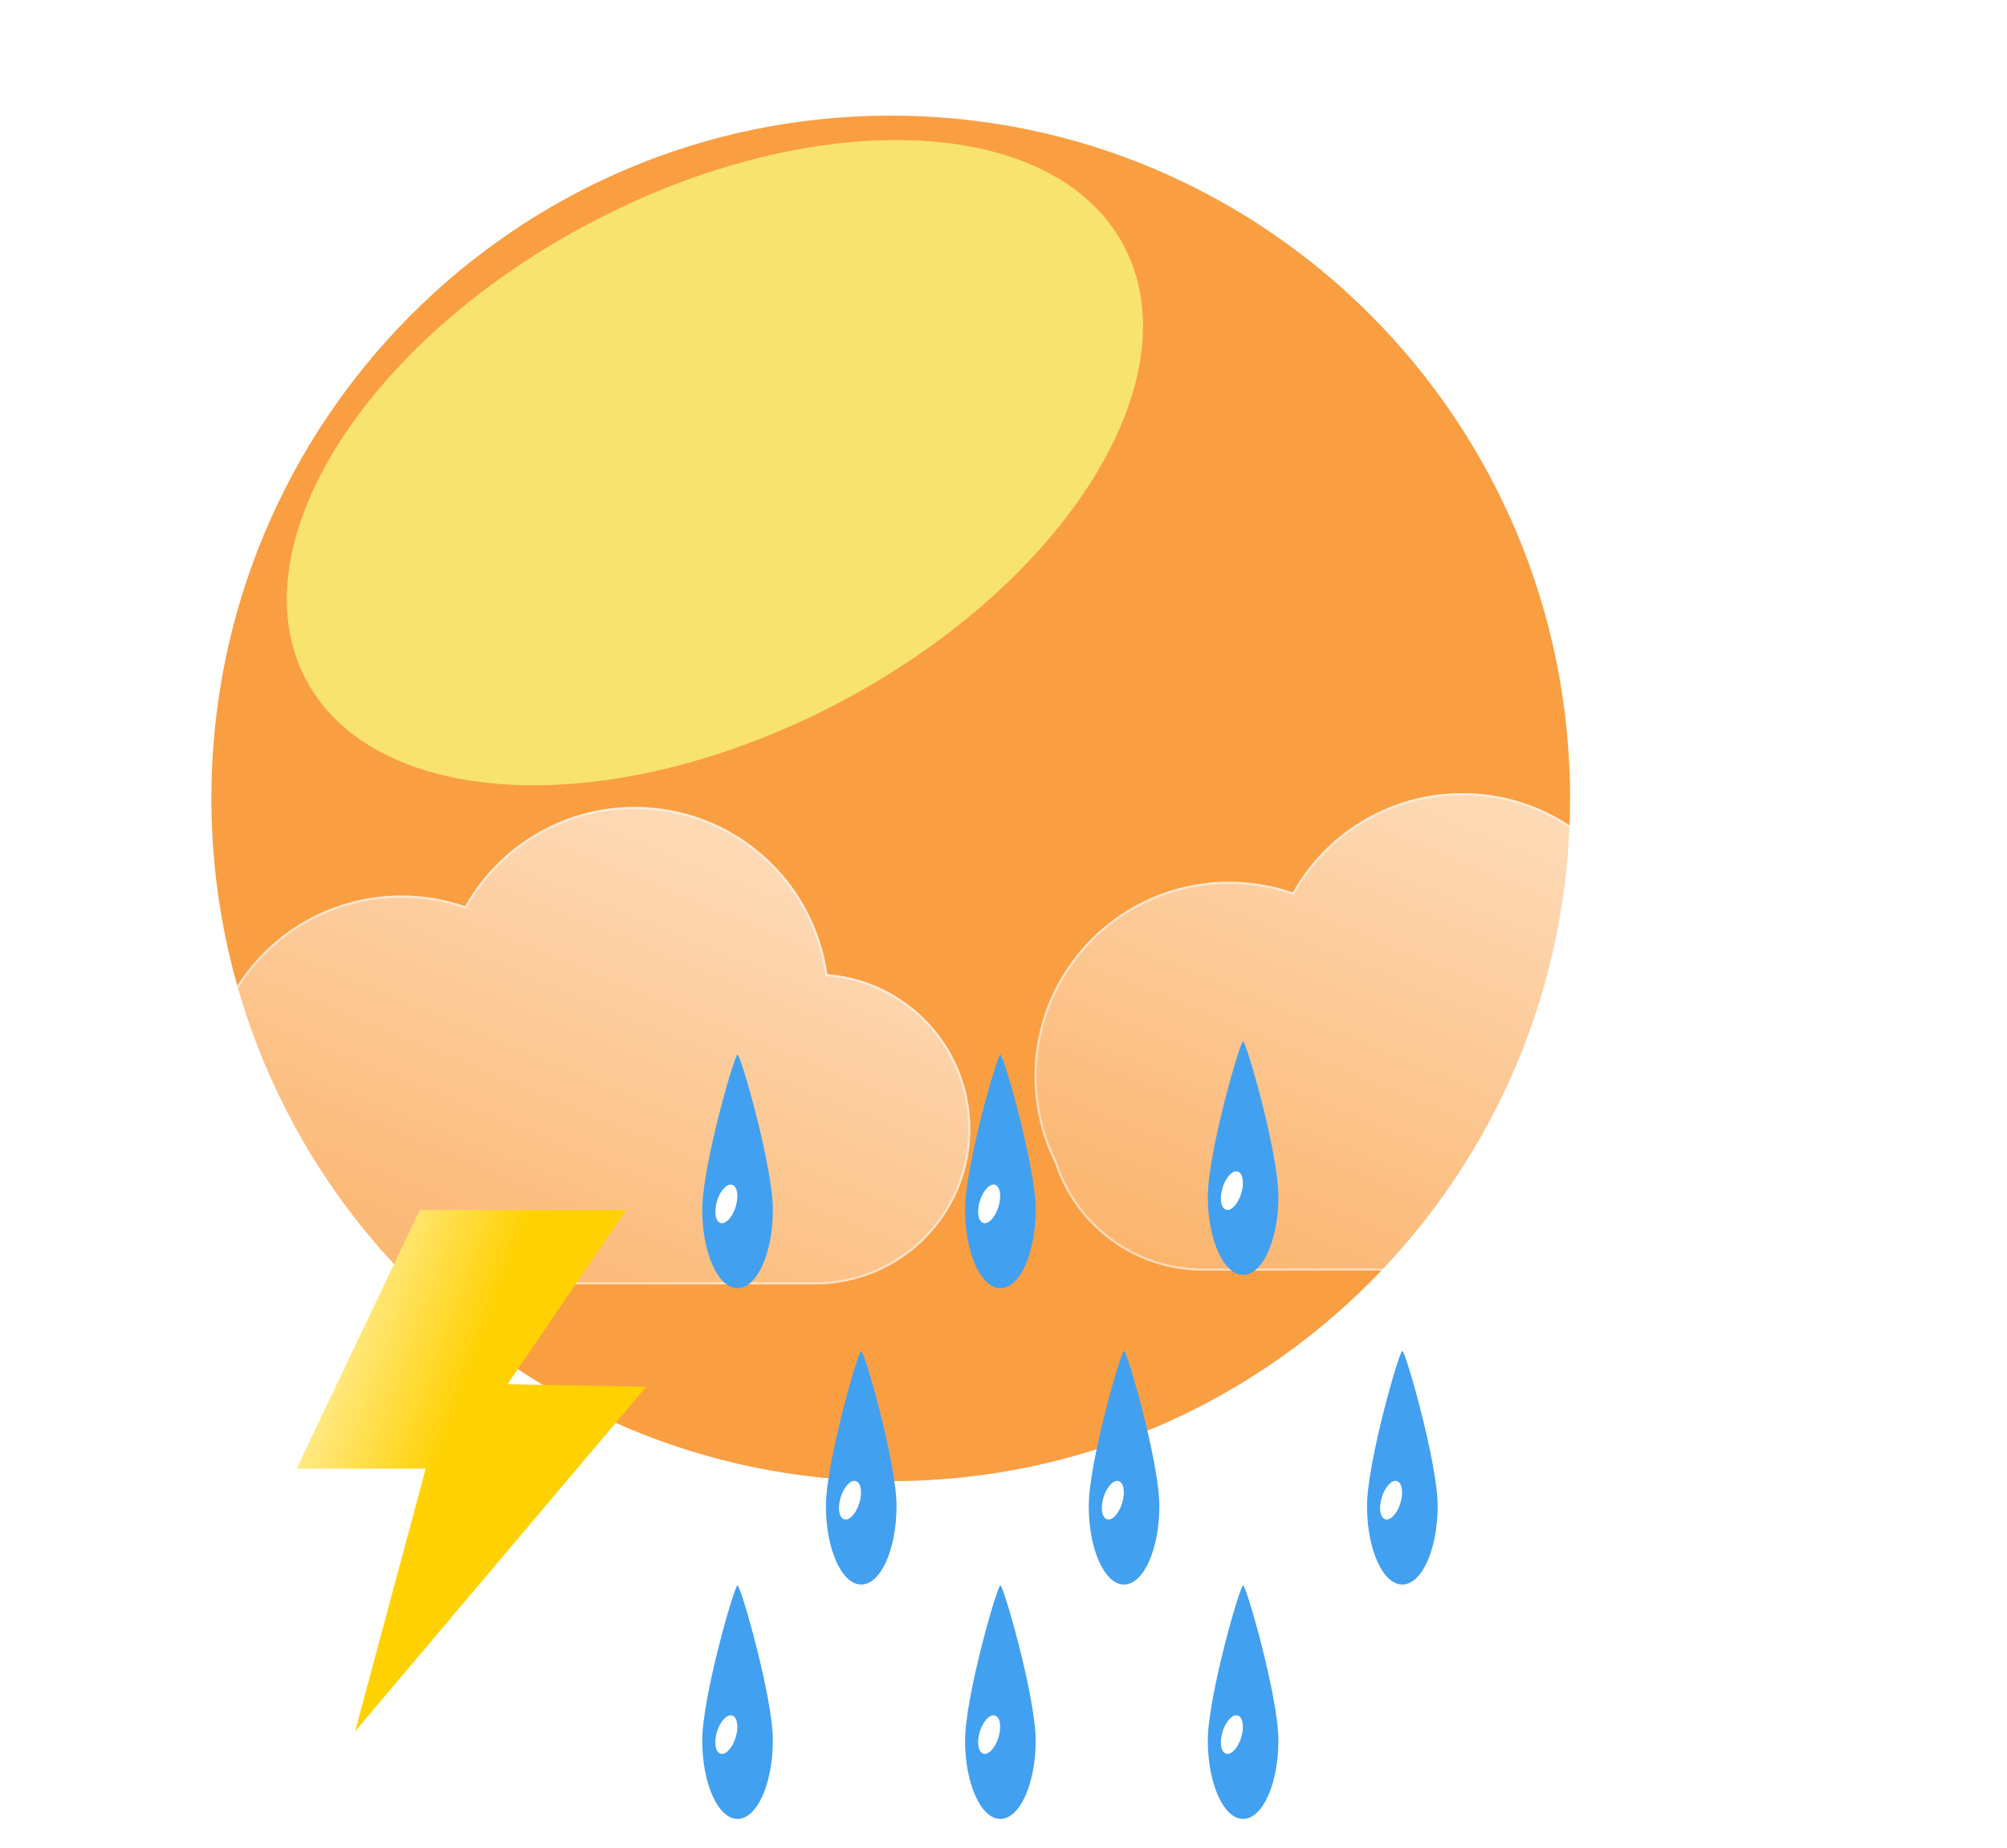 <svg width="291" height="268" viewBox="0 0 291 268" fill="none" xmlns="http://www.w3.org/2000/svg">
<g filter="url(#filter0_f_63_564)">
<path d="M129.149 214.763C183.549 214.763 227.649 170.439 227.649 115.763C227.649 61.087 183.549 16.763 129.149 16.763C74.749 16.763 30.649 61.087 30.649 115.763C30.649 170.439 74.749 214.763 129.149 214.763Z" fill="#FA9E42"/>
<g filter="url(#filter1_f_63_564)">
<path d="M122.031 101.684C154.768 84.296 173.078 54.71 162.929 35.6C152.779 16.491 118.013 15.096 85.276 32.483C52.539 49.871 34.229 79.458 44.379 98.567C54.529 117.677 89.295 119.072 122.031 101.684Z" fill="#F8E36F"/>
</g>
<g filter="url(#filter2_d_63_564)">
<path d="M48.196 184.237H108.17C113.988 184.233 119.578 181.978 123.772 177.945C127.965 173.911 130.435 168.412 130.665 162.599C130.896 156.786 128.868 151.109 125.008 146.756C121.147 142.404 115.752 139.713 109.953 139.249C109.126 133.409 106.489 127.975 102.413 123.713C98.337 119.45 93.027 116.572 87.23 115.484C81.433 114.397 75.441 115.154 70.097 117.649C64.753 120.145 60.326 124.253 57.438 129.396C52.142 127.562 46.42 127.348 41.001 128.78C35.583 130.213 30.714 133.226 27.015 137.437C23.317 141.648 20.956 146.865 20.235 152.423C19.514 157.981 20.465 163.628 22.966 168.644C24.434 173.175 27.3 177.125 31.152 179.926C35.004 182.728 39.645 184.237 44.408 184.237H48.196Z" fill="url(#paint0_linear_63_564)"/>
<path d="M44.408 183.924C41.989 183.924 39.612 183.537 37.34 182.776C35.144 182.039 33.082 180.965 31.212 179.582C29.363 178.214 27.743 176.577 26.395 174.714C25.031 172.828 23.978 170.753 23.265 168.547L23.257 168.525L23.247 168.503C22.298 166.609 21.568 164.604 21.076 162.546C20.57 160.428 20.313 158.239 20.313 156.041C20.313 154.149 20.504 152.258 20.88 150.421C21.246 148.631 21.793 146.87 22.504 145.188C23.203 143.536 24.068 141.942 25.075 140.452C26.073 138.975 27.218 137.587 28.48 136.325C29.742 135.063 31.13 133.917 32.607 132.92C34.097 131.913 35.691 131.048 37.343 130.349C39.026 129.637 40.786 129.091 42.576 128.725C44.413 128.349 46.304 128.158 48.196 128.158C51.329 128.158 54.404 128.674 57.336 129.69L57.583 129.776L57.712 129.548C60.097 125.305 63.568 121.743 67.748 119.244C69.862 117.981 72.133 117.005 74.498 116.343C76.938 115.66 79.473 115.313 82.031 115.313C85.473 115.313 88.832 115.933 92.016 117.154C95.092 118.334 97.914 120.039 100.403 122.221C102.878 124.39 104.931 126.95 106.507 129.828C108.121 132.778 109.176 135.961 109.643 139.291L109.678 139.54L109.929 139.56C112.735 139.779 115.435 140.518 117.954 141.756C120.402 142.959 122.587 144.585 124.45 146.59C128.278 150.711 130.386 156.08 130.386 161.707C130.386 164.707 129.799 167.616 128.64 170.355C128.084 171.671 127.395 172.941 126.592 174.128C125.797 175.305 124.885 176.411 123.879 177.417C122.874 178.422 121.768 179.335 120.591 180.13C119.403 180.932 118.134 181.621 116.817 182.178C114.079 183.336 111.169 183.924 108.17 183.924H48.196H44.408ZM44.408 184.237H48.196H108.17C120.613 184.237 130.7 174.15 130.7 161.707C130.7 149.865 121.563 140.156 109.953 139.247C108.033 125.545 96.264 115 82.031 115C71.473 115 62.27 120.803 57.438 129.394C54.543 128.39 51.433 127.845 48.196 127.845C32.624 127.845 20 140.469 20 156.041C20 160.571 21.068 164.851 22.966 168.644C25.892 177.692 34.386 184.237 44.408 184.237Z" fill="white" fill-opacity="0.5"/>
<path d="M168.196 182.237H228.17C233.988 182.233 239.578 179.978 243.772 175.945C247.965 171.911 250.435 166.412 250.665 160.599C250.896 154.786 248.868 149.109 245.008 144.756C241.147 140.404 235.752 137.713 229.953 137.249C229.126 131.409 226.489 125.975 222.413 121.713C218.337 117.45 213.027 114.572 207.23 113.484C201.433 112.397 195.441 113.154 190.097 115.649C184.753 118.145 180.326 122.253 177.438 127.396C172.142 125.562 166.42 125.348 161.001 126.78C155.583 128.213 150.714 131.226 147.015 135.437C143.317 139.648 140.956 144.865 140.235 150.423C139.514 155.981 140.465 161.628 142.966 166.644C144.434 171.175 147.3 175.125 151.152 177.926C155.004 180.728 159.645 182.237 164.408 182.237H168.196Z" fill="url(#paint1_linear_63_564)"/>
<path d="M164.408 181.924C161.99 181.924 159.612 181.537 157.34 180.776C155.144 180.039 153.082 178.965 151.212 177.582C149.363 176.214 147.743 174.577 146.395 172.714C145.031 170.828 143.978 168.753 143.264 166.547L143.257 166.525L143.247 166.503C142.298 164.609 141.568 162.604 141.076 160.546C140.57 158.428 140.313 156.239 140.313 154.041C140.313 152.149 140.504 150.258 140.88 148.421C141.246 146.631 141.793 144.87 142.504 143.188C143.203 141.536 144.068 139.942 145.075 138.452C146.073 136.975 147.218 135.587 148.48 134.325C149.742 133.063 151.13 131.917 152.607 130.92C154.097 129.913 155.691 129.048 157.343 128.349C159.026 127.637 160.786 127.091 162.576 126.725C164.413 126.349 166.304 126.158 168.196 126.158C171.329 126.158 174.404 126.674 177.336 127.69L177.583 127.776L177.711 127.548C180.097 123.305 183.568 119.743 187.748 117.244C189.862 115.981 192.133 115.005 194.498 114.343C196.938 113.66 199.473 113.313 202.031 113.313C205.473 113.313 208.832 113.933 212.016 115.154C215.092 116.334 217.914 118.039 220.403 120.221C222.878 122.39 224.931 124.95 226.507 127.828C228.121 130.778 229.176 133.961 229.643 137.291L229.678 137.54L229.929 137.56C232.735 137.779 235.435 138.518 237.954 139.756C240.402 140.959 242.587 142.585 244.45 144.59C248.278 148.711 250.386 154.08 250.386 159.707C250.386 162.707 249.799 165.616 248.64 168.355C248.084 169.671 247.395 170.941 246.592 172.128C245.797 173.305 244.885 174.411 243.879 175.417C242.874 176.422 241.768 177.335 240.591 178.13C239.403 178.932 238.134 179.621 236.817 180.178C234.079 181.336 231.169 181.924 228.17 181.924H168.196H164.408ZM164.408 182.237H168.196H228.17C240.613 182.237 250.7 172.15 250.7 159.707C250.7 147.865 241.563 138.156 229.953 137.247C228.033 123.545 216.264 113 202.031 113C191.473 113 182.27 118.803 177.438 127.394C174.543 126.39 171.433 125.845 168.196 125.845C152.624 125.845 140 138.469 140 154.041C140 158.571 141.068 162.851 142.966 166.644C145.892 175.692 154.386 182.237 164.408 182.237Z" fill="white" fill-opacity="0.5"/>
</g>
<path d="M106.939 152.924C107.398 152.935 112.058 169.114 112.058 175.401C112.058 181.688 109.766 186.785 106.939 186.785C104.113 186.785 101.821 181.688 101.821 175.401C101.821 169.115 106.48 152.913 106.939 152.924Z" fill="#42A0F0"/>
<path d="M104.466 177.325C105.214 177.554 106.199 176.5 106.666 174.972C107.133 173.444 106.906 172.02 106.158 171.791C105.41 171.563 104.425 172.616 103.958 174.144C103.491 175.672 103.718 177.096 104.466 177.325Z" fill="white"/>
<path d="M145.046 152.924C145.506 152.935 150.165 169.114 150.165 175.401C150.165 181.688 147.873 186.785 145.046 186.785C142.22 186.785 139.928 181.688 139.928 175.401C139.928 169.115 144.587 152.913 145.046 152.924Z" fill="#42A0F0"/>
<path d="M142.573 177.325C143.321 177.554 144.306 176.5 144.773 174.972C145.24 173.444 145.013 172.02 144.265 171.791C143.517 171.563 142.532 172.616 142.065 174.144C141.598 175.672 141.825 177.096 142.573 177.325Z" fill="white"/>
<path d="M180.243 151C180.702 151.012 185.361 167.19 185.361 173.477C185.361 179.764 183.07 184.861 180.243 184.861C177.416 184.861 175.124 179.765 175.124 173.478C175.124 167.191 179.784 150.989 180.243 151Z" fill="#42A0F0"/>
<path d="M177.77 175.401C178.517 175.63 179.502 174.576 179.97 173.048C180.437 171.52 180.209 170.096 179.461 169.867C178.714 169.639 177.729 170.692 177.261 172.22C176.794 173.748 177.022 175.173 177.77 175.401Z" fill="white"/>
<path d="M124.872 195.888C125.331 195.899 129.99 212.078 129.99 218.365C129.99 224.652 127.699 229.749 124.872 229.749C122.045 229.749 119.753 224.652 119.753 218.366C119.753 212.079 124.413 195.877 124.872 195.888Z" fill="#42A0F0"/>
<path d="M122.399 220.289C123.147 220.518 124.131 219.464 124.599 217.936C125.066 216.408 124.838 214.984 124.091 214.755C123.343 214.527 122.358 215.58 121.891 217.108C121.423 218.636 121.651 220.06 122.399 220.289Z" fill="white"/>
<path d="M162.979 195.888C163.438 195.899 168.098 212.078 168.098 218.365C168.098 224.652 165.806 229.749 162.979 229.749C160.152 229.749 157.861 224.652 157.861 218.366C157.861 212.079 162.52 195.877 162.979 195.888Z" fill="#42A0F0"/>
<path d="M160.506 220.289C161.254 220.518 162.239 219.464 162.706 217.936C163.173 216.408 162.945 214.984 162.198 214.755C161.45 214.527 160.465 215.58 159.998 217.108C159.531 218.636 159.758 220.06 160.506 220.289Z" fill="white"/>
<path d="M203.328 195.888C203.787 195.899 208.447 212.078 208.447 218.365C208.447 224.652 206.155 229.749 203.328 229.749C200.501 229.749 198.21 224.652 198.21 218.366C198.21 212.079 202.869 195.877 203.328 195.888Z" fill="#42A0F0"/>
<path d="M200.855 220.289C201.603 220.518 202.588 219.464 203.055 217.936C203.522 216.408 203.294 214.984 202.547 214.755C201.799 214.527 200.814 215.58 200.347 217.108C199.88 218.636 200.107 220.06 200.855 220.289Z" fill="white"/>
<path d="M106.939 229.874C107.398 229.886 112.058 246.064 112.058 252.351C112.058 258.638 109.766 263.735 106.939 263.735C104.113 263.735 101.821 258.639 101.821 252.352C101.821 246.065 106.48 229.863 106.939 229.874Z" fill="#42A0F0"/>
<path d="M104.466 254.275C105.214 254.504 106.199 253.451 106.666 251.922C107.133 250.394 106.906 248.97 106.158 248.742C105.41 248.513 104.425 249.566 103.958 251.095C103.491 252.623 103.718 254.047 104.466 254.275Z" fill="white"/>
<path d="M145.046 229.874C145.506 229.886 150.165 246.064 150.165 252.351C150.165 258.638 147.873 263.735 145.046 263.735C142.22 263.735 139.928 258.639 139.928 252.352C139.928 246.065 144.587 229.863 145.046 229.874Z" fill="#42A0F0"/>
<path d="M142.573 254.275C143.321 254.504 144.306 253.451 144.773 251.922C145.24 250.394 145.013 248.97 144.265 248.742C143.517 248.513 142.532 249.566 142.065 251.095C141.598 252.623 141.825 254.047 142.573 254.275Z" fill="white"/>
<path d="M180.243 229.874C180.702 229.886 185.361 246.064 185.361 252.351C185.361 258.638 183.07 263.735 180.243 263.735C177.416 263.735 175.124 258.639 175.124 252.352C175.124 246.065 179.784 229.863 180.243 229.874Z" fill="#42A0F0"/>
<path d="M177.77 254.275C178.517 254.504 179.502 253.451 179.97 251.922C180.437 250.394 180.209 248.97 179.461 248.742C178.714 248.513 177.729 249.566 177.261 251.095C176.794 252.623 177.022 254.047 177.77 254.275Z" fill="white"/>
<path d="M60.872 175.448H90.784L73.588 200.699L93.694 201.08L51.494 251.026L61.719 212.946H43L60.872 175.448Z" fill="url(#paint2_linear_63_564)"/>
</g>
<defs>
<filter id="filter0_f_63_564" x="16" y="12.763" width="238.7" height="254.972" filterUnits="userSpaceOnUse" color-interpolation-filters="sRGB">
<feFlood flood-opacity="0" result="BackgroundImageFix"/>
<feBlend mode="normal" in="SourceGraphic" in2="BackgroundImageFix" result="shape"/>
<feGaussianBlur stdDeviation="2" result="effect1_foregroundBlur_63_564"/>
</filter>
<filter id="filter1_f_63_564" x="21.579" y="0.303" width="164.15" height="133.561" filterUnits="userSpaceOnUse" color-interpolation-filters="sRGB">
<feFlood flood-opacity="0" result="BackgroundImageFix"/>
<feBlend mode="normal" in="SourceGraphic" in2="BackgroundImageFix" result="shape"/>
<feGaussianBlur stdDeviation="10" result="effect1_foregroundBlur_63_564"/>
</filter>
<filter id="filter2_d_63_564" x="0" y="85" width="290.7" height="131.237" filterUnits="userSpaceOnUse" color-interpolation-filters="sRGB">
<feFlood flood-opacity="0" result="BackgroundImageFix"/>
<feColorMatrix in="SourceAlpha" type="matrix" values="0 0 0 0 0 0 0 0 0 0 0 0 0 0 0 0 0 0 127 0" result="hardAlpha"/>
<feOffset dx="10" dy="2"/>
<feGaussianBlur stdDeviation="15"/>
<feColorMatrix type="matrix" values="0 0 0 0 0.259 0 0 0 0 0.627 0 0 0 0 0.941 0 0 0 0.596 0"/>
<feBlend mode="normal" in2="BackgroundImageFix" result="effect1_dropShadow_63_564"/>
<feBlend mode="normal" in="SourceGraphic" in2="effect1_dropShadow_63_564" result="shape"/>
</filter>
<linearGradient id="paint0_linear_63_564" x1="75.342" y1="115.001" x2="43.185" y2="192.748" gradientUnits="userSpaceOnUse">
<stop stop-color="white" stop-opacity="0.604"/>
<stop offset="1" stop-color="white" stop-opacity="0.2"/>
</linearGradient>
<linearGradient id="paint1_linear_63_564" x1="195.342" y1="113.001" x2="163.185" y2="190.748" gradientUnits="userSpaceOnUse">
<stop stop-color="white" stop-opacity="0.604"/>
<stop offset="1" stop-color="white" stop-opacity="0.2"/>
</linearGradient>
<linearGradient id="paint2_linear_63_564" x1="63.683" y1="213.237" x2="40.004" y2="204.556" gradientUnits="userSpaceOnUse">
<stop stop-color="#FFD100"/>
<stop offset="1" stop-color="#FFF0AA"/>
</linearGradient>
</defs>
</svg>
